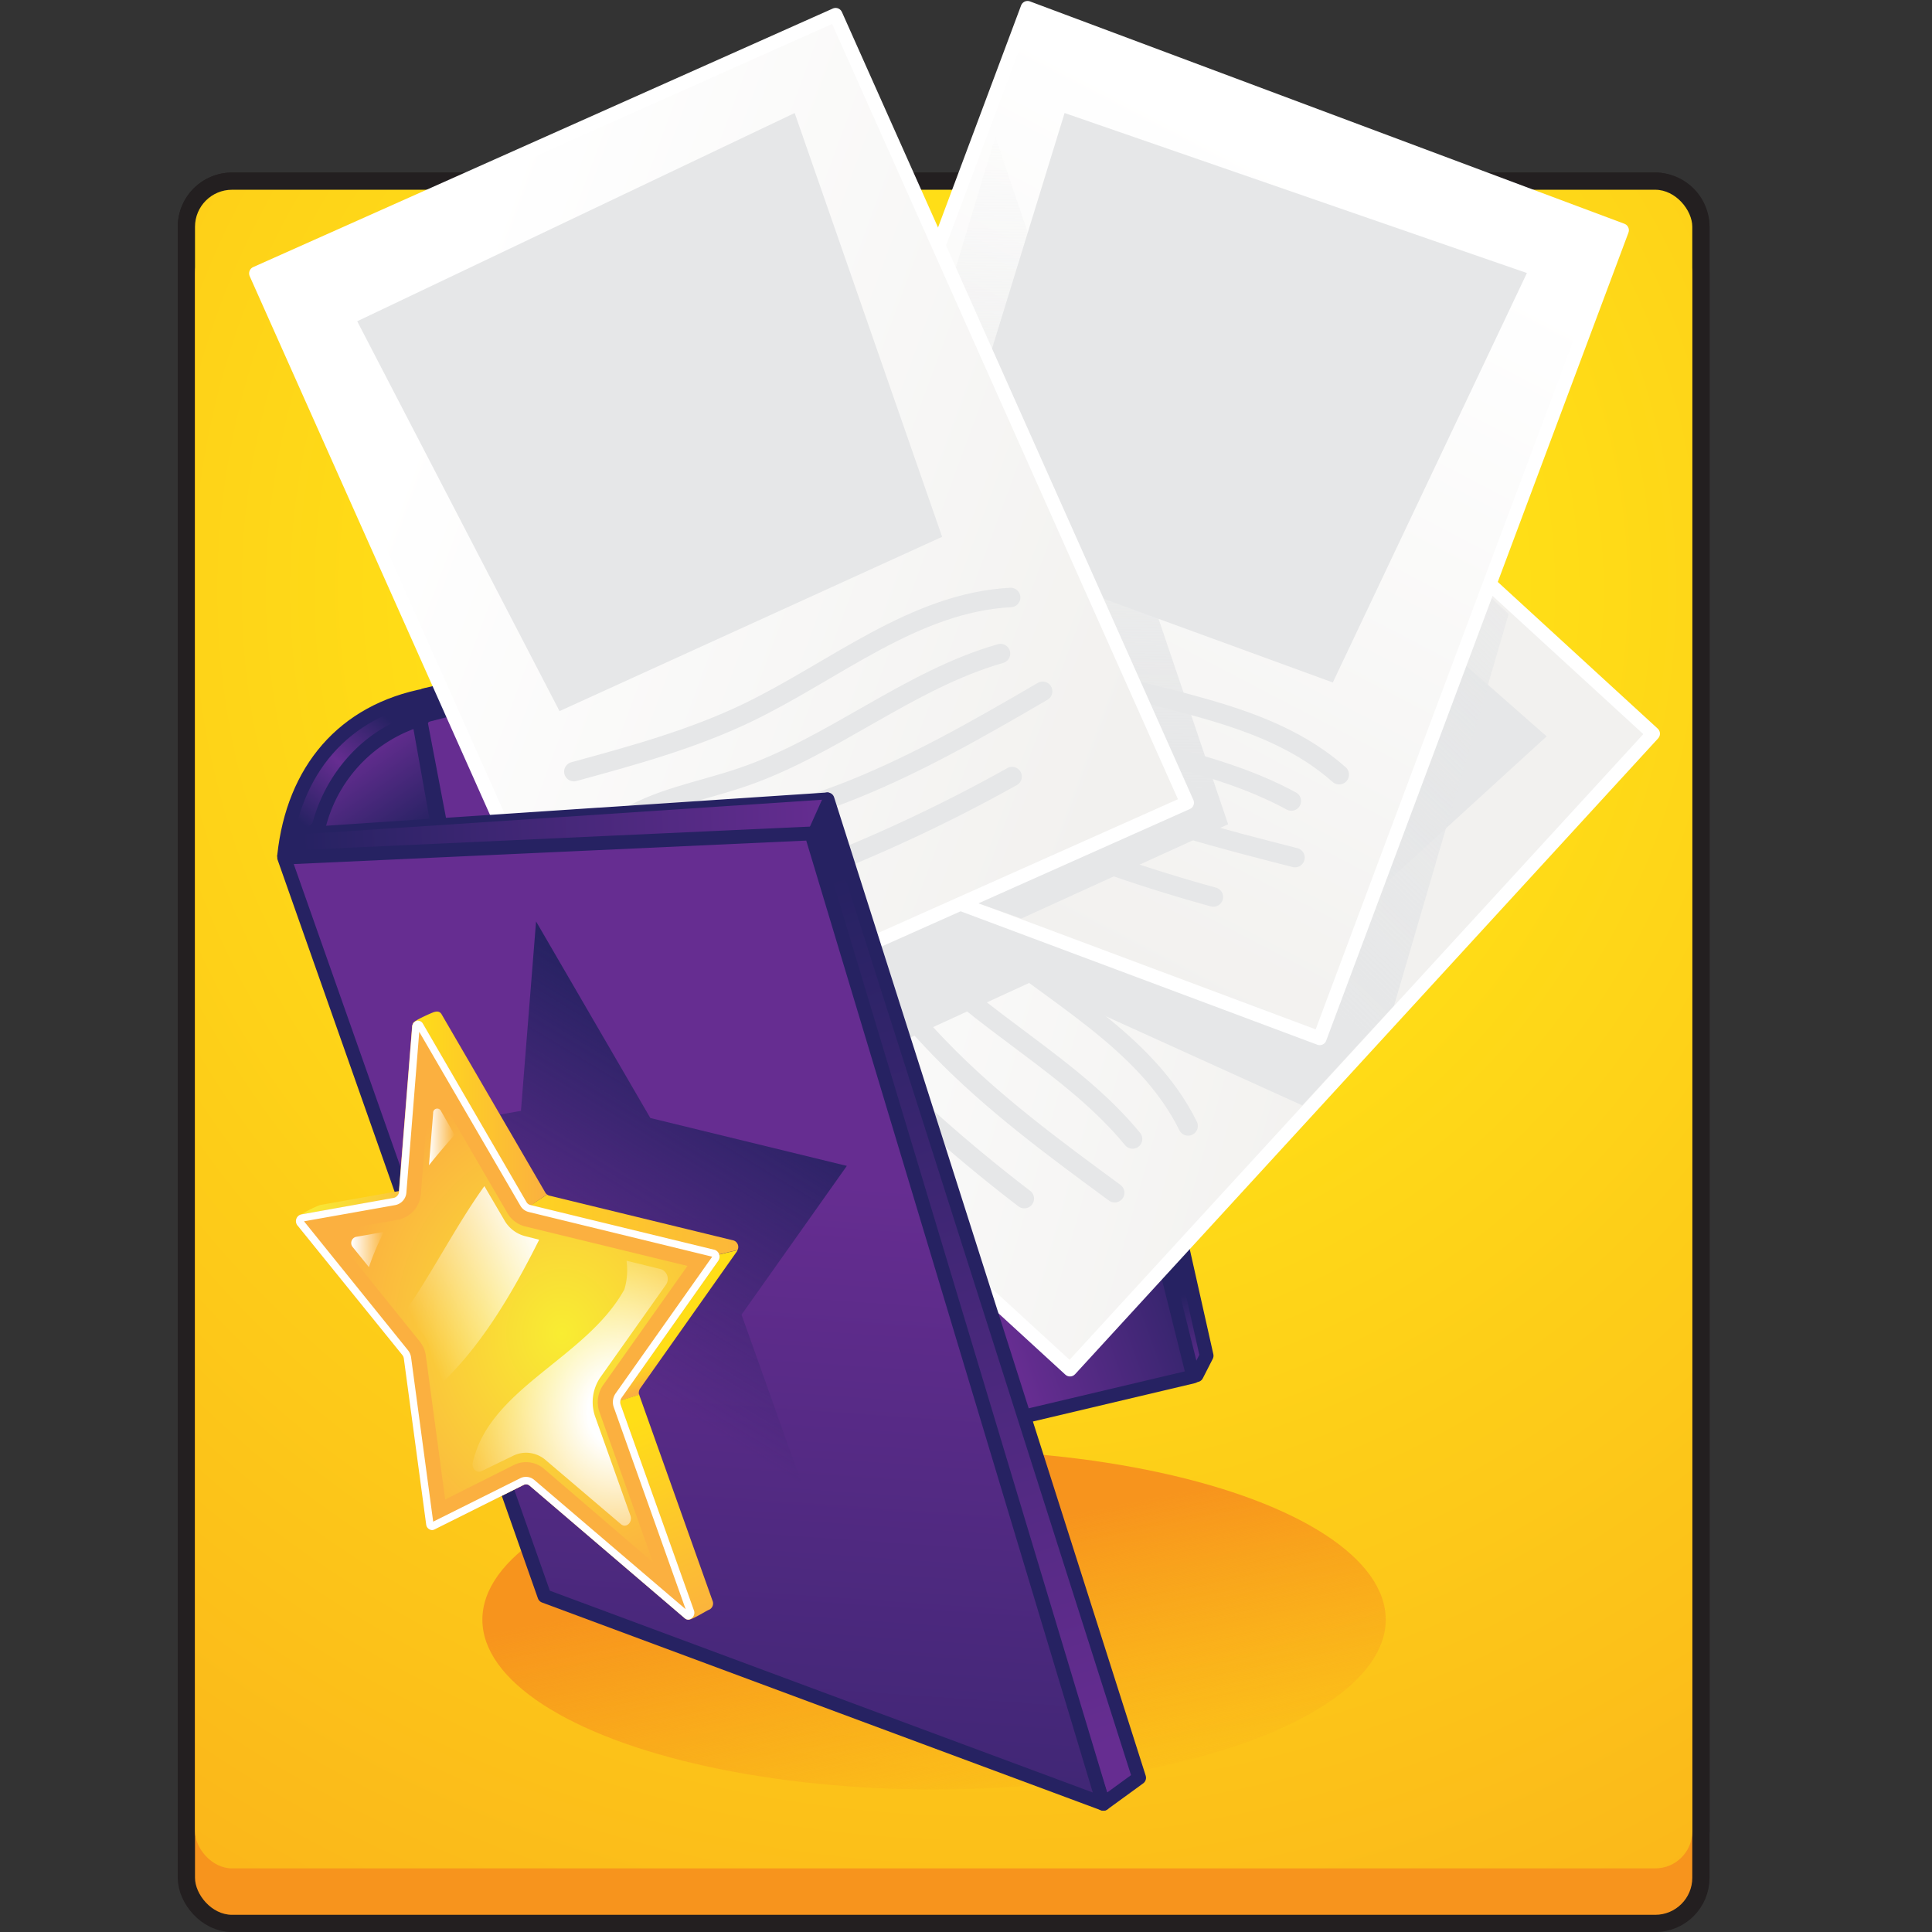 <svg xmlns="http://www.w3.org/2000/svg" xmlns:xlink="http://www.w3.org/1999/xlink" viewBox="0 0 280 280"><rect x="0" y="0" width="280" height="280" fill="#333333" stroke="none"/><defs><style>.cls-1,.cls-10,.cls-13,.cls-17{fill:none;}.cls-1{stroke:#231f20;stroke-width:5px;}.cls-2{fill:#f7941d;}.cls-3{fill:url(#radial-gradient);}.cls-4{fill:url(#linear-gradient);}.cls-19,.cls-20,.cls-21,.cls-5,.cls-6,.cls-7{stroke:#262262;}.cls-10,.cls-11,.cls-13,.cls-15,.cls-17,.cls-18,.cls-19,.cls-21,.cls-5,.cls-6{stroke-linecap:round;}.cls-10,.cls-11,.cls-13,.cls-15,.cls-17,.cls-18,.cls-19,.cls-20,.cls-21,.cls-5,.cls-6,.cls-7{stroke-linejoin:round;}.cls-11,.cls-15,.cls-18,.cls-19,.cls-21,.cls-5,.cls-6,.cls-7{stroke-width:2px;}.cls-5{fill:url(#linear-gradient-2);}.cls-6{fill:url(#linear-gradient-3);}.cls-7{fill:url(#linear-gradient-4);}.cls-8{fill:url(#linear-gradient-5);}.cls-9{fill:#262262;}.cls-10{stroke:#009444;stroke-width:5.64px;}.cls-11,.cls-15,.cls-18{stroke:#fff;}.cls-11{fill:url(#linear-gradient-6);}.cls-12{fill:#e6e7e8;}.cls-13,.cls-17{stroke:#e6e7e8;}.cls-13{stroke-width:2.82px;}.cls-14{fill:url(#linear-gradient-7);}.cls-15{fill:url(#linear-gradient-8);}.cls-16{fill:url(#linear-gradient-9);}.cls-17{stroke-width:2.85px;}.cls-18{fill:url(#linear-gradient-10);}.cls-19{fill:url(#linear-gradient-11);}.cls-20{stroke-width:1px;fill:url(#linear-gradient-12);}.cls-21{fill:url(#linear-gradient-13);}.cls-22{fill:url(#linear-gradient-14);}.cls-23{fill:url(#linear-gradient-15);}.cls-24{fill:url(#linear-gradient-16);}.cls-25{fill:url(#linear-gradient-17);}.cls-26{fill:url(#linear-gradient-18);}.cls-27{fill:url(#linear-gradient-19);}.cls-28{fill:url(#New_Gradient_Swatch_copy_2);}.cls-29{fill:#fbb040;}.cls-30{fill:#fff;}.cls-31{fill:url(#linear-gradient-20);}.cls-32{fill:url(#linear-gradient-21);}.cls-33{fill:url(#linear-gradient-22);}.cls-34{fill:url(#radial-gradient-2);}</style><radialGradient id="radial-gradient" cx="146.48" cy="86.24" r="337.49" gradientTransform="translate(-3.99 -0.74)" gradientUnits="userSpaceOnUse"><stop offset="0.23" stop-color="#ffde17"/><stop offset="1" stop-color="#f7941d"/></radialGradient><linearGradient id="linear-gradient" x1="133.16" y1="223.95" x2="141.39" y2="264.06" gradientUnits="userSpaceOnUse"><stop offset="0" stop-color="#f7941d"/><stop offset="1" stop-color="#f7941d" stop-opacity="0"/></linearGradient><linearGradient id="linear-gradient-2" x1="139.33" y1="209.89" x2="135.85" y2="198.36" gradientUnits="userSpaceOnUse"><stop offset="0" stop-color="#662d91"/><stop offset="1" stop-color="#262262"/></linearGradient><linearGradient id="linear-gradient-3" x1="160.28" y1="136.05" x2="129.26" y2="147.24" gradientUnits="userSpaceOnUse"><stop offset="0" stop-color="#262262"/><stop offset="1" stop-color="#662d91"/></linearGradient><linearGradient id="linear-gradient-4" x1="43.74" y1="119.58" x2="56.19" y2="104.07" gradientUnits="userSpaceOnUse"><stop offset="0.01" stop-color="#262262"/><stop offset="0.53" stop-color="#662d91"/><stop offset="1" stop-color="#262262"/></linearGradient><linearGradient id="linear-gradient-5" x1="50.38" y1="109.73" x2="58.62" y2="122.08" xlink:href="#linear-gradient-2"/><linearGradient id="linear-gradient-6" x1="203.66" y1="132.7" x2="102.47" y2="104.07" gradientTransform="translate(184.47 323.74) rotate(-132.52)" gradientUnits="userSpaceOnUse"><stop offset="0" stop-color="#f2f1ef"/><stop offset="1" stop-color="#fff"/></linearGradient><linearGradient id="linear-gradient-7" x1="161.48" y1="115.65" x2="260.16" y2="13.77" gradientUnits="userSpaceOnUse"><stop offset="0" stop-color="#e6e7e8"/><stop offset="1" stop-color="#e6e7e8" stop-opacity="0"/></linearGradient><linearGradient id="linear-gradient-8" x1="142" y1="129.52" x2="195.26" y2="27.66" gradientTransform="translate(158.7 261.66) rotate(-110.51)" xlink:href="#linear-gradient-6"/><linearGradient id="linear-gradient-9" x1="146" y1="113.69" x2="148.06" y2="15.71" xlink:href="#linear-gradient-7"/><linearGradient id="linear-gradient-10" x1="165.57" y1="100.47" x2="59.05" y2="61.19" gradientTransform="translate(-9.24 141.71) rotate(-65.96)" xlink:href="#linear-gradient-6"/><linearGradient id="linear-gradient-11" x1="160.8" y1="253.14" x2="120.03" y2="127.15" xlink:href="#linear-gradient-2"/><linearGradient id="linear-gradient-12" x1="120.53" y1="119.01" x2="43.68" y2="121.89" xlink:href="#linear-gradient-2"/><linearGradient id="linear-gradient-13" x1="102.14" y1="169.9" x2="91.97" y2="316.61" xlink:href="#linear-gradient-2"/><linearGradient id="linear-gradient-14" x1="86.94" y1="197.94" x2="112.32" y2="156.28" gradientUnits="userSpaceOnUse"><stop offset="0.01" stop-color="#262262" stop-opacity="0"/><stop offset="1" stop-color="#262262"/></linearGradient><linearGradient id="linear-gradient-15" x1="59.69" y1="165.18" x2="79.3" y2="165.18" gradientUnits="userSpaceOnUse"><stop offset="0" stop-color="#ffde17"/><stop offset="1" stop-color="#fbb040"/></linearGradient><linearGradient id="linear-gradient-16" x1="43.14" y1="181.4" x2="66.46" y2="181.4" gradientUnits="userSpaceOnUse"><stop offset="0" stop-color="#f9ed32"/><stop offset="1" stop-color="#fbb040"/></linearGradient><linearGradient id="linear-gradient-17" x1="64.5" y1="185.42" x2="114.8" y2="185.42" xlink:href="#linear-gradient-15"/><linearGradient id="linear-gradient-18" x1="78.04" y1="174.4" x2="88.31" y2="206.57" gradientUnits="userSpaceOnUse"><stop offset="0.78" stop-color="#ffde17"/><stop offset="0.9" stop-color="#fbb040"/></linearGradient><linearGradient id="linear-gradient-19" x1="91.06" y1="241.21" x2="78.7" y2="211.24" gradientUnits="userSpaceOnUse"><stop offset="0" stop-color="#fbb040"/><stop offset="1" stop-color="#ffde17"/></linearGradient><radialGradient id="New_Gradient_Swatch_copy_2" cx="561.74" cy="191.91" r="37.6" gradientTransform="translate(-401.65 1.36) scale(0.86 1)" xlink:href="#linear-gradient-16"/><linearGradient id="linear-gradient-20" x1="79.34" y1="180.58" x2="59.32" y2="190.06" gradientUnits="userSpaceOnUse"><stop offset="0.01" stop-color="#fff"/><stop offset="1" stop-color="#fff" stop-opacity="0"/></linearGradient><linearGradient id="linear-gradient-21" x1="50.91" y1="181.09" x2="55.63" y2="181.09" xlink:href="#linear-gradient-20"/><linearGradient id="linear-gradient-22" x1="62.13" y1="164.77" x2="65.88" y2="164.77" xlink:href="#linear-gradient-20"/><radialGradient id="radial-gradient-2" cx="571.25" cy="203.33" r="27.09" gradientTransform="translate(-401.65 1.36) scale(0.86 1)" gradientUnits="userSpaceOnUse"><stop offset="0.19" stop-color="#fff"/><stop offset="1" stop-color="#fff" stop-opacity="0"/></radialGradient></defs><title>WritingRoom_Icons_Final4</title><g id="Layer_1" data-name="Layer 1"><rect class="cls-1" x="28.26" y="34.23" width="217" height="243.28" rx="5.37" ry="5.37"/><rect class="cls-1" x="28.26" y="27.5" width="217" height="243.28" rx="5.37" ry="5.37"/><path class="cls-1" d="M239.88,28.5a4.38,4.38,0,0,1,4.38,4.38V265.41a4.38,4.38,0,0,1-4.37,4.38H33.63a4.38,4.38,0,0,1-4.37-4.37V32.88a4.38,4.38,0,0,1,4.37-4.37H239.88m0-1H33.63a5.37,5.37,0,0,0-5.37,5.38V265.41a5.38,5.38,0,0,0,5.37,5.38H239.88a5.38,5.38,0,0,0,5.38-5.37V32.88a5.37,5.37,0,0,0-5.37-5.37Z"/><rect class="cls-2" x="28.26" y="34.23" width="217" height="243.28" rx="5.37" ry="5.37"/><rect class="cls-3" x="28.26" y="27.5" width="217" height="243.28" rx="5.37" ry="5.37"/><ellipse class="cls-4" cx="135.37" cy="234.73" rx="65.46" ry="24.61"/><polygon class="cls-5" points="174.87 196.48 148.74 80.11 61.56 100.74 58.76 103.35 97.48 210.62 173.43 199.3 174.87 196.48"/><polygon class="cls-6" points="172.93 199.49 143.8 82.69 60.83 103.91 83.13 220.73 172.93 199.49"/><path class="cls-7" d="M61.5,103.86l.32-3.12C49.74,103,42.51,111.62,41.18,124l3.39-2.55Z"/><path class="cls-8" d="M45.64,123.47C46,115.86,51.52,107,60.7,104.35l4.78,26.78Z"/><path class="cls-9" d="M59.92,105.65l4.27,23.91-17.5-6.75a20.6,20.6,0,0,1,13.24-17.15m1.58-2.54c-11,2.54-16.87,13-16.87,21l22.15,8.54L61.5,103.11Z"/><line class="cls-10" x1="148.77" y1="81.89" x2="152.73" y2="77.55"/><rect class="cls-11" x="100.9" y="75.32" width="125.03" height="91.98" transform="translate(363.28 82.87) rotate(132.52)"/><polygon class="cls-12" points="176.13 150.58 224.15 106.72 171.41 60.36 131.05 109.58 176.13 150.58"/><path class="cls-13" d="M172.19,163.18C166,150.65,152.3,144,141.71,134.86,135,129,129.4,122.08,123.85,115.15"/><path class="cls-13" d="M164.14,165.07c-8.86-10.77-22.17-17-31.52-27.35-4.17-4.61-7.59-10.06-12.8-13.44"/><path class="cls-13" d="M161.55,172.86c-8.82-6.48-17.68-13-25.29-20.86-7-7.2-13-15.58-21.4-21"/><path class="cls-13" d="M148.45,173.71a229.32,229.32,0,0,1-32.26-30"/><polygon class="cls-14" points="202.04 145.73 218.65 88.99 165.09 39.25 106.36 104.62 121.87 155 149.38 142.35 188.73 160.2 202.04 145.73"/><rect class="cls-15" x="107.57" y="29.81" width="125.03" height="91.98" transform="translate(300.68 -56.94) rotate(110.51)"/><polygon class="cls-16" points="177.99 119.46 144.25 19.82 113.74 120.97 148.02 133.12 177.99 119.46"/><polygon class="cls-12" points="193.16 98.91 221.29 39.57 154.29 16.38 135.37 77.8 193.16 98.91"/><path class="cls-17" d="M194.08,112.26c-10.58-9.37-25.87-10.42-39.25-15-8.48-2.9-16.36-7.3-24.18-11.69"/><path class="cls-13" d="M187.15,116.09c-12.25-6.67-26.93-7.47-39.48-13.55-5.59-2.71-10.81-6.48-16.91-7.66"/><path class="cls-13" d="M187.68,124.29c-10.6-2.71-21.26-5.43-31.27-9.87-9.17-4.06-17.87-9.58-27.72-11.46"/><path class="cls-13" d="M175.85,130a229.32,229.32,0,0,1-41.13-15.68"/><rect class="cls-18" x="42.05" y="31.98" width="125.03" height="91.98" transform="translate(133.18 -49.28) rotate(65.96)"/><polygon class="cls-12" points="136.54 77.8 115.17 16.38 51.77 46.56 81.09 103.06 136.54 77.8"/><path class="cls-13" d="M146.47,86.59c-14,.74-25.5,10.62-38.11,16.69-8,3.85-16.62,6.21-25.19,8.55"/><path class="cls-13" d="M145,94.72c-13.4,3.84-24.43,13.57-37.64,18-5.88,2-12.25,3-17.42,6.4"/><path class="cls-13" d="M151.11,100.19c-9.45,5.51-19,11-29.2,14.9-9.38,3.54-19.45,5.71-27.8,11.28"/><path class="cls-13" d="M146.68,112.55a229.32,229.32,0,0,1-40.31,17.68"/><polygon class="cls-19" points="165.09 257.65 119.93 115.85 115.78 123.49 159.91 261.42 165.09 257.65"/><polygon class="cls-20" points="43.23 120.44 40.68 124.04 116.57 122.83 119.93 115.35 43.23 120.44"/><polygon class="cls-21" points="159.91 261.42 117.58 120.79 41.18 124.29 78.9 231.31 159.91 261.42"/><polygon class="cls-22" points="119.45 224.15 94.08 202.47 79.66 209.66 76.22 184.1 59.78 163.78 75.5 160.99 77.69 133.54 94.25 162.03 122.73 168.97 107.47 190.53 119.45 224.15"/><path class="cls-23" d="M79.3,173.13a.92.92,0,0,1-.26-.28L64,147c-.28-.48-.72-.44-1.14-.31-.25.08-2.93,1.24-3,1.6l.62,23.07a1,1,0,0,1-.73.89l-.13,0c2.24,3.27,4.75,8.23,7.49,11.46C71.24,180.41,74.7,175.83,79.3,173.13Z"/><path class="cls-24" d="M66.46,182.35c-2.74-3.23-4.53-6.8-6.76-10.07l-13.31,2.36a16,16,0,0,0-3.24,1.7l13.57,14.17C60,187.82,63.18,185,66.46,182.35Z"/><path class="cls-25" d="M106.33,179.78l-26.75-6.51a.8.8,0,0,1-.28-.14c-4.61,2.7-19.32,14.69-22.59,17.39L61,195a1.07,1.07,0,0,1,.22.53l.29,2.15c14.86-6.1,29.56-12.94,45.38-16.51A1,1,0,0,0,106.33,179.78Z"/><path class="cls-26" d="M92.78,201.22l14-19.83a1,1,0,0,0,.1-.2C91.1,184.76,76.4,191.6,61.54,197.7l2,15q14.54-6,29.08-10.55A1.12,1.12,0,0,1,92.78,201.22Z"/><path class="cls-27" d="M64.47,219.54a.86.86,0,0,0,1.19.76l12.95-6.46a.76.76,0,0,1,.85.11l20.36,20.75c.24.2,2.63-1.3,2.86-1.37a1,1,0,0,0,.58-1.35l-10.6-29.76s0-.07,0-.11q-14.54,4.54-29.08,10.55Z"/><path class="cls-28" d="M77.79,214.09a2.36,2.36,0,0,0-2.61-.33l-12,6-3.1-23a2.67,2.67,0,0,0-.56-1.33L45,177.39l12.37-2.2a2.55,2.55,0,0,0,2-2.35l1.72-21.55L74.94,175a2.45,2.45,0,0,0,1.54,1.17l25.84,6.29L88.76,201.64a2.72,2.72,0,0,0-.33,2.48l9.76,27.39Z"/><path class="cls-29" d="M62.94,149.08h0m-.6,7.46,11.2,19.27a4.1,4.1,0,0,0,2.55,1.93l23.54,5.73-12.2,17.24a4.33,4.33,0,0,0-.53,4l7.74,21.72L78.84,212.87a4,4,0,0,0-4.37-.55l-9.95,5-2.8-20.81a4.28,4.28,0,0,0-.91-2.12L48,178.49l9.69-1.72A4.16,4.16,0,0,0,61,173l1.31-16.43m-1.74-8.62a.91.91,0,0,0-.86.91l-1.91,23.89a1,1,0,0,1-.73.89L43.67,176a1,1,0,0,0-.5,1.67l15.14,18.71a1.07,1.07,0,0,1,.22.53l3.23,24a.91.91,0,0,0,.85.84.76.76,0,0,0,.34-.08L75.9,215.2a.76.76,0,0,1,.34-.08.78.78,0,0,1,.51.19l22.49,19.22a.77.77,0,0,0,.51.2,1,1,0,0,0,.8-1.39l-10.6-29.76a1.13,1.13,0,0,1,.13-1l14-19.83a1.05,1.05,0,0,0-.49-1.61l-26.75-6.51a.87.87,0,0,1-.54-.42l-15-25.84a.81.81,0,0,0-.71-.44Z"/><path class="cls-30" d="M60.81,148.88h0m-.05.66,14.65,25.19a1.92,1.92,0,0,0,1.21.92l26.6,6.48-14,19.81a2.21,2.21,0,0,0-.27,2l10.42,29.28L77.44,214.49a1.86,1.86,0,0,0-1.21-.45,1.84,1.84,0,0,0-.82.19l-12.63,6.3-3.2-23.78a2.14,2.14,0,0,0-.45-1.06L44.06,177l13.23-2.35a2,2,0,0,0,1.61-1.86l1.86-23.25m-.16-1.63a.91.91,0,0,0-.86.91l-1.91,23.89a1,1,0,0,1-.73.89L43.67,176a1,1,0,0,0-.5,1.67l15.14,18.71a1.07,1.07,0,0,1,.22.53l3.23,24a.91.91,0,0,0,.85.84.76.76,0,0,0,.34-.08L75.9,215.2a.76.76,0,0,1,.34-.08.78.78,0,0,1,.51.19l22.49,19.22a.77.77,0,0,0,.51.2,1,1,0,0,0,.8-1.39l-10.6-29.76a1.13,1.13,0,0,1,.13-1l14-19.83a1.05,1.05,0,0,0-.49-1.61l-26.75-6.51a.87.87,0,0,1-.54-.42l-15-25.84a.81.81,0,0,0-.71-.44Z"/><path class="cls-31" d="M76.06,179.14a4.85,4.85,0,0,1-3-2.36L70.2,171.9c-4.2,5.86-7.46,12.43-11.5,18.21l2.5,3.09a6,6,0,0,1,1.26,3l.68,5.07c6.29-5.64,11-13.6,15-21.6Z"/><path class="cls-32" d="M51.12,180.74l2.35,2.9a36.84,36.84,0,0,1,2.17-5.1l-4.07.72A.92.92,0,0,0,51.12,180.74Z"/><path class="cls-33" d="M65.88,164.47l-2-3.51a.59.59,0,0,0-1.1.33l-.61,7.59C63.34,167.4,64.6,165.93,65.88,164.47Z"/><path class="cls-34" d="M87,199.63l9.49-13.4a1.5,1.5,0,0,0-.69-2.29l-5-1.23a9.79,9.79,0,0,1-.31,4.16C85,196.84,70.92,201.13,68.51,212c-.19.84.58,1.55,1.27,1.21L74.33,211a4.24,4.24,0,0,1,1.91-.46,4.37,4.37,0,0,1,2.87,1.09L90,220.9c.73.63,1.71-.26,1.37-1.24l-5.1-14.31A6.33,6.33,0,0,1,87,199.63Z"/></g></svg>